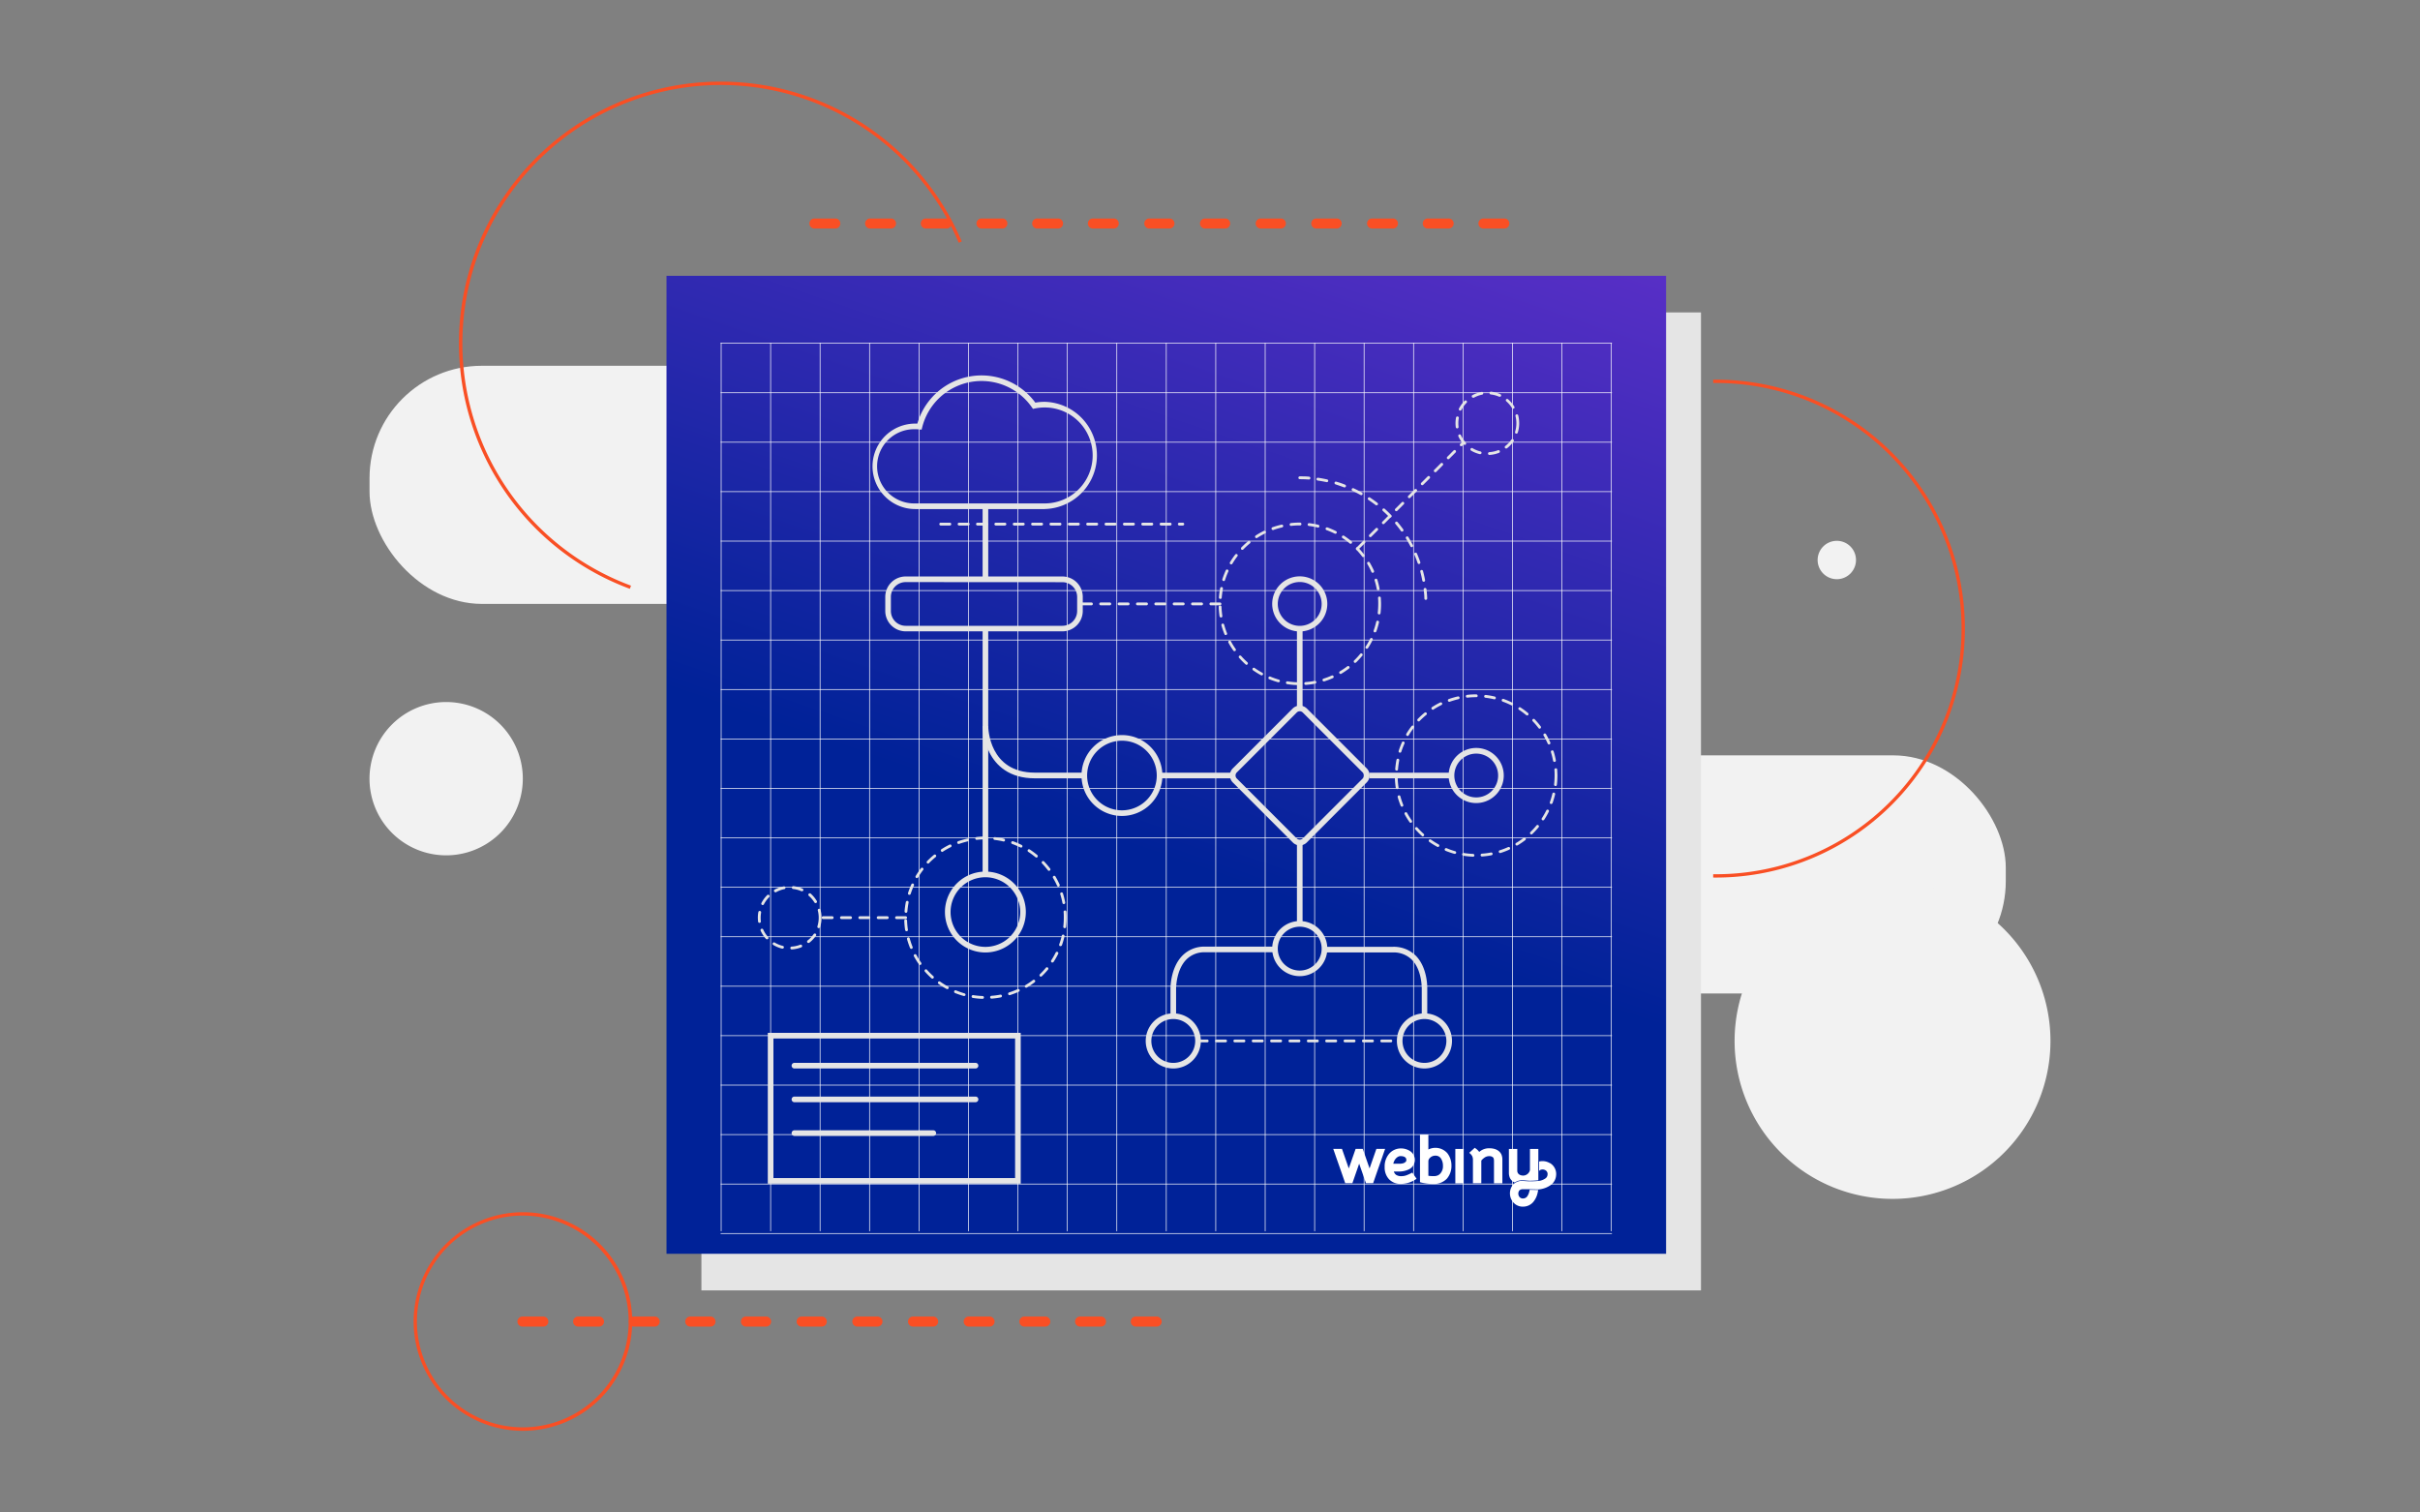 <svg xmlns="http://www.w3.org/2000/svg" xmlns:xlink="http://www.w3.org/1999/xlink" viewBox="0 0 800 500"><rect x="0" y="0" width="800" height="500" fill="#808080" stroke="none"/><defs><linearGradient id="a" x1="376.04" y1="280.67" x2="465.54" y2="18.56" gradientUnits="userSpaceOnUse"><stop offset="0" stop-color="#002298"/><stop offset="1" stop-color="#6731ce"/></linearGradient></defs><title>Artboard 2 copy 11</title><g style="isolation:isolate"><rect x="336.91" y="249.71" width="326.16" height="78.72" rx="37.14" ry="37.14" style="fill:#f2f2f2"/><rect x="122.16" y="120.92" width="326.16" height="78.72" rx="37.14" ry="37.14" style="fill:#f2f2f2"/><rect x="231.87" y="103.28" width="330.44" height="323.3" style="fill:#e5e5e5;mix-blend-mode:multiply"/><rect x="220.33" y="91.18" width="330.44" height="323.3" style="fill:url(#a)"/><rect x="238.29" y="113.3" width="0.22" height="293.72" style="fill:#fff"/><rect x="254.64" y="113.3" width="0.22" height="293.72" style="fill:#fff"/><rect x="270.99" y="113.3" width="0.22" height="293.72" style="fill:#fff"/><rect x="287.34" y="113.3" width="0.22" height="293.72" style="fill:#fff"/><rect x="303.69" y="113.3" width="0.22" height="293.72" style="fill:#fff"/><rect x="320.04" y="113.3" width="0.22" height="293.72" style="fill:#fff"/><rect x="336.39" y="113.3" width="0.22" height="293.72" style="fill:#fff"/><rect x="352.74" y="113.3" width="0.22" height="293.72" style="fill:#fff"/><rect x="369.09" y="113.3" width="0.22" height="293.72" style="fill:#fff"/><rect x="385.44" y="113.3" width="0.22" height="293.72" style="fill:#fff"/><rect x="401.79" y="113.3" width="0.22" height="293.72" style="fill:#fff"/><rect x="418.13" y="113.3" width="0.22" height="293.72" style="fill:#fff"/><rect x="434.48" y="113.3" width="0.22" height="293.72" style="fill:#fff"/><rect x="450.83" y="113.3" width="0.22" height="293.72" style="fill:#fff"/><rect x="467.18" y="113.3" width="0.22" height="293.72" style="fill:#fff"/><rect x="483.53" y="113.3" width="0.22" height="293.72" style="fill:#fff"/><rect x="499.88" y="113.3" width="0.22" height="293.72" style="fill:#fff"/><rect x="516.23" y="113.3" width="0.22" height="293.72" style="fill:#fff"/><rect x="532.58" y="113.3" width="0.22" height="293.72" style="fill:#fff"/><rect x="238.22" y="407.66" width="294.65" height="0.22" style="fill:#fff"/><rect x="238.22" y="391.31" width="294.65" height="0.22" style="fill:#fff"/><rect x="238.22" y="374.96" width="294.65" height="0.22" style="fill:#fff"/><rect x="238.22" y="358.61" width="294.65" height="0.22" style="fill:#fff"/><rect x="238.22" y="342.26" width="294.65" height="0.22" style="fill:#fff"/><rect x="238.22" y="325.92" width="294.65" height="0.22" style="fill:#fff"/><rect x="238.22" y="309.57" width="294.65" height="0.22" style="fill:#fff"/><rect x="238.22" y="293.22" width="294.65" height="0.22" style="fill:#fff"/><rect x="238.22" y="276.87" width="294.65" height="0.22" style="fill:#fff"/><rect x="238.22" y="260.52" width="294.65" height="0.22" style="fill:#fff"/><rect x="238.22" y="244.17" width="294.65" height="0.22" style="fill:#fff"/><rect x="238.22" y="227.82" width="294.65" height="0.22" style="fill:#fff"/><rect x="238.22" y="211.47" width="294.65" height="0.22" style="fill:#fff"/><rect x="238.22" y="195.12" width="294.65" height="0.22" style="fill:#fff"/><rect x="238.22" y="178.77" width="294.65" height="0.22" style="fill:#fff"/><rect x="238.22" y="162.42" width="294.65" height="0.22" style="fill:#fff"/><rect x="238.22" y="146.08" width="294.65" height="0.22" style="fill:#fff"/><rect x="238.22" y="129.73" width="294.65" height="0.22" style="fill:#fff"/><rect x="238.22" y="113.38" width="294.65" height="0.22" style="fill:#fff"/><path d="M457.26,379.8H455l-1.88,5.39-.37,1.07-2.25-6.46h-2.36l-2.26,6.46-.37-1.07-1.88-5.39h-2.89l.21.59.72,2.08,1.76,5,1.27,3.67h2.37l2.24-6.45,2.25,6.45h2.37l1.27-3.67,1.76-5,.72-2.08.21-.59Zm9.61,7.83-.35.19a14.62,14.62,0,0,1-1.59.71,5,5,0,0,1-1.68.29,3,3,0,0,1-1.76-.46,2.17,2.17,0,0,1-.72-1.08h1.49a7.55,7.55,0,0,0,3.53-.73,3.48,3.48,0,0,0,.38-6,5.39,5.39,0,0,0-3-.9,5.1,5.1,0,0,0-4,1.82,6.43,6.43,0,0,0-1.43,4.32,5.67,5.67,0,0,0,1.4,4,5.21,5.21,0,0,0,4,1.59,9,9,0,0,0,4.77-1.45l.38-.25Zm-4.76-5.2a1.79,1.79,0,0,1,.93-.24,3.92,3.92,0,0,1,.76.08,1.84,1.84,0,0,1,.6.24.94.94,0,0,1,.35.35,1,1,0,0,1,.15.57.79.79,0,0,1-.19.62,2.32,2.32,0,0,1-.73.47,4.65,4.65,0,0,1-1.72.18H460.6a3.81,3.81,0,0,1,.72-1.58A3.07,3.07,0,0,1,462.11,382.43Zm16.37-1.18a5.24,5.24,0,0,0-6.29-1.25v-4.93h-2.77V390.8l.32.1a16.2,16.2,0,0,0,3.95.5,5.94,5.94,0,0,0,4.61-1.74,6.45,6.45,0,0,0,1.52-4.31A6.61,6.61,0,0,0,478.48,381.25Zm-3.12,7.29a3.17,3.17,0,0,1-1.44.26c-.45,0-1.08,0-1.73-.11v-4.84a1.48,1.48,0,0,1,.45-1,2.44,2.44,0,0,1,1.87-.81,2.08,2.08,0,0,1,1.88,1,4.33,4.33,0,0,1,.62,2.35,3.54,3.54,0,0,1-.74,2.39A2.48,2.48,0,0,1,475.36,388.54Zm5.74-8.72h2.77V391.2H481.1Zm15.55,11.38v-7.89a4.11,4.11,0,0,0-.34-1.71c-.62-1.26-2-2-3.9-2a4.83,4.83,0,0,0-3.41,1.21,4.71,4.71,0,0,0-1.19-1.16l-.29-.21-1.81,1.65.34.32a2.84,2.84,0,0,1,.68.9,3.06,3.06,0,0,1,.19,1.14v7.71h2.77v-7.5a5,5,0,0,1,1.1-1,2.67,2.67,0,0,1,1.51-.46,1.82,1.82,0,0,1,1.24.39c.17.16.34.43.34,1.24v7.36Zm4.1-.27c1.55-1.13,3.18-.66,4.81-.6h.3a24.44,24.44,0,0,0,2.68-.16V379.82h-2.77v7a2.35,2.35,0,0,1-2.1,1.8s-1.87.14-2.09-1.43v-7.37h-2.77v7.9a4.19,4.19,0,0,0,.34,1.7A3.21,3.21,0,0,0,500.75,390.93Z" style="fill:#fff"/><path d="M512.36,384.52a4.73,4.73,0,0,0-3.56-.54h0v3.14a1,1,0,0,1,.12-.16,1.56,1.56,0,0,1,.2-.16,1.84,1.84,0,0,1,1.8.08,1.41,1.41,0,0,1,.67,1.41,1.65,1.65,0,0,1-.6,1.2,4.83,4.83,0,0,1-2.23.89h-.13a25.58,25.58,0,0,1-2.75.13h-.62l-1.49-.1h-.83l-.33,0h-.11a4.21,4.21,0,0,0-1.57.59l0,0a3.75,3.75,0,0,0-1.14,1.17,4.6,4.6,0,0,0,0,4.66,4.16,4.16,0,0,0,3.91,2.06,4.41,4.41,0,0,0,3.13-1.5,6.92,6.92,0,0,0,1.46-3c.08-.35.16-.71.21-1l-2.81-.07a8.89,8.89,0,0,1-.22.89,4,4,0,0,1-.7,1.41,1.7,1.7,0,0,1-1.21.57,1.44,1.44,0,0,1-1.4-.71,1.82,1.82,0,0,1,0-1.79,1.56,1.56,0,0,1,.16-.2,1.76,1.76,0,0,1,1.31-.35c.53,0,1,0,1.55,0h.59l2.84.07a8.31,8.31,0,0,0,4.25-1.61,4.41,4.41,0,0,0,1.56-3.09,4.19,4.19,0,0,0-2-4" style="fill:#fff"/><path d="M351.2,208.71H299.39a6.75,6.75,0,0,1-6.74-6.74v-4.66a6.75,6.75,0,0,1,6.74-6.74H351.2a6.75,6.75,0,0,1,6.74,6.74V202A6.75,6.75,0,0,1,351.2,208.71Zm-51.81-16.28a4.89,4.89,0,0,0-4.88,4.88V202a4.89,4.89,0,0,0,4.88,4.88H351.2a4.89,4.89,0,0,0,4.88-4.88v-4.66a4.89,4.89,0,0,0-4.88-4.88Z" style="fill:#e5e5e5"/><path d="M358.46,257.3H342.11c-17.09,0-17.28-17.11-17.28-17.28V207.78h1.86V240c0,.63.21,15.42,15.42,15.42h16.35Z" style="fill:#e5e5e5"/><path d="M370.89,269.74a13.37,13.37,0,1,1,13.37-13.37A13.38,13.38,0,0,1,370.89,269.74Zm0-24.88a11.51,11.51,0,1,0,11.51,11.51A11.52,11.52,0,0,0,370.89,244.86Z" style="fill:#e5e5e5"/><path d="M325.76,314.87a13.37,13.37,0,1,1,13.36-13.36A13.38,13.38,0,0,1,325.76,314.87Zm0-24.87a11.51,11.51,0,1,0,11.5,11.51A11.52,11.52,0,0,0,325.76,290Z" style="fill:#e5e5e5"/><rect x="324.83" y="240.02" width="1.86" height="49.05" style="fill:#e5e5e5"/><path d="M429.67,279.47a3.28,3.28,0,0,1-2.33-1l-19.8-19.8a3.29,3.29,0,0,1,0-4.66l19.8-19.8a3.36,3.36,0,0,1,4.66,0L451.8,254a3.29,3.29,0,0,1,0,4.66L432,278.5A3.28,3.28,0,0,1,429.67,279.47Zm0-44.34a1.42,1.42,0,0,0-1,.42l-19.81,19.81a1.42,1.42,0,0,0,0,2l19.81,19.81a1.46,1.46,0,0,0,2,0l19.81-19.81a1.44,1.44,0,0,0,0-2l-19.81-19.81A1.42,1.42,0,0,0,429.67,235.13Z" style="fill:#e5e5e5"/><rect x="383.33" y="255.44" width="24.87" height="1.86" style="fill:#e5e5e5"/><rect x="428.74" y="277.84" width="1.86" height="27.57" style="fill:#e5e5e5"/><rect x="428.74" y="207.32" width="1.86" height="27.57" style="fill:#e5e5e5"/><path d="M429.67,208.75a9.11,9.11,0,1,1,9.11-9.11A9.12,9.12,0,0,1,429.67,208.75Zm0-16.35a7.25,7.25,0,1,0,7.24,7.24A7.25,7.25,0,0,0,429.67,192.4Z" style="fill:#e5e5e5"/><rect x="452.69" y="255.44" width="27.57" height="1.86" style="fill:#e5e5e5"/><path d="M488,265.48a9.11,9.11,0,1,1,9.11-9.11A9.12,9.12,0,0,1,488,265.48Zm0-16.35a7.24,7.24,0,1,0,7.25,7.24A7.25,7.25,0,0,0,488,249.13Z" style="fill:#e5e5e5"/><path d="M387.86,353.22a9.11,9.11,0,1,1,9.11-9.1A9.11,9.11,0,0,1,387.86,353.22Zm0-16.35a7.25,7.25,0,1,0,7.25,7.25A7.25,7.25,0,0,0,387.86,336.87Z" style="fill:#e5e5e5"/><path d="M470.9,353.22a9.11,9.11,0,1,1,9.1-9.1A9.11,9.11,0,0,1,470.9,353.22Zm0-16.35a7.25,7.25,0,1,0,7.24,7.25A7.26,7.26,0,0,0,470.9,336.87Z" style="fill:#e5e5e5"/><path d="M429.67,322.7a9.11,9.11,0,1,1,9.11-9.11A9.12,9.12,0,0,1,429.67,322.7Zm0-16.35a7.25,7.25,0,1,0,7.24,7.24A7.25,7.25,0,0,0,429.67,306.35Z" style="fill:#e5e5e5"/><path d="M388.79,335.94h-1.86v-9c0-.27-.05-6.95,3.92-11a10.15,10.15,0,0,1,7.54-3h22.52v1.86H398.39a8.34,8.34,0,0,0-6.2,2.4c-3.44,3.47-3.4,9.6-3.4,9.66Z" style="fill:#e5e5e5"/><path d="M471.82,335.94H470v-9c0-.09.15-6.14-3.22-9.62a8.52,8.52,0,0,0-6.38-2.46H437.84V313h22.52a10.3,10.3,0,0,1,7.73,3c3.92,4.05,3.74,10.65,3.73,10.93Z" style="fill:#e5e5e5"/><path d="M345.35,168.29H302.57a14.13,14.13,0,0,1,0-28.26h.69a22.09,22.09,0,0,1,39-6.93,17.38,17.38,0,0,1,3.05-.27,17.73,17.73,0,0,1,0,35.45Zm-42.78-26.4a12.27,12.27,0,1,0,0,24.53h42.78a15.86,15.86,0,0,0,0-31.72,16.28,16.28,0,0,0-3.27.34l-.6.13-.36-.51a20.24,20.24,0,0,0-36.26,6.6l-.2.78-.8-.08A10.91,10.91,0,0,0,302.57,141.89Z" style="fill:#e5e5e5"/><path d="M337.43,391.31H253.82V341.44h83.61Zm-81.75-1.86h79.89V343.31H255.68Z" style="fill:#e5e5e5"/><path d="M322.49,353.22H262.62a.93.93,0,1,1,0-1.86h59.87a.93.93,0,1,1,0,1.86Z" style="fill:#e5e5e5"/><path d="M322.49,364.37H262.62a.93.93,0,1,1,0-1.86h59.87a.93.93,0,1,1,0,1.86Z" style="fill:#e5e5e5"/><path d="M308.53,375.52H262.62a.93.93,0,0,1,0-1.86h45.91a.93.93,0,0,1,0,1.86Z" style="fill:#e5e5e5"/><rect x="324.83" y="167.36" width="1.86" height="24.11" style="fill:#e5e5e5"/><path d="M428.64,226.47h0a26.15,26.15,0,0,1-3.07-.3.47.47,0,1,1,.14-.92,26.48,26.48,0,0,0,3,.29.47.47,0,0,1,0,.93Zm3-.06a.47.47,0,0,1-.47-.43.48.48,0,0,1,.43-.5,24.2,24.2,0,0,0,3-.39.46.46,0,1,1,.17.91,25.87,25.87,0,0,1-3.06.41Zm-9-.87h-.12a30.58,30.58,0,0,1-2.93-1,.47.47,0,0,1-.25-.61.46.46,0,0,1,.6-.26,25.46,25.46,0,0,0,2.83,1,.46.46,0,0,1,.32.57A.46.46,0,0,1,422.65,225.54Zm15-.27a.47.47,0,0,1-.14-.91,25.39,25.39,0,0,0,2.79-1.06.47.47,0,0,1,.38.85,27.26,27.26,0,0,1-2.89,1.1Zm-20.57-2a.43.43,0,0,1-.22-.06,25,25,0,0,1-2.62-1.63.48.48,0,0,1-.12-.65.47.47,0,0,1,.65-.11,27.45,27.45,0,0,0,2.53,1.58.46.46,0,0,1,.19.63A.49.49,0,0,1,417,223.27Zm26.1-.47a.46.46,0,0,1-.4-.23.47.47,0,0,1,.16-.64,27.42,27.42,0,0,0,2.47-1.67.47.47,0,0,1,.65.09.45.45,0,0,1-.09.65,27.84,27.84,0,0,1-2.55,1.73A.44.44,0,0,1,443.14,222.8Zm-31.05-3a.47.47,0,0,1-.31-.12,28.15,28.15,0,0,1-2.18-2.19.46.46,0,0,1,0-.65.47.47,0,0,1,.66,0,24.59,24.59,0,0,0,2.1,2.11.47.47,0,0,1,0,.66A.48.48,0,0,1,412.09,219.78Zm35.86-.66a.43.43,0,0,1-.33-.14.47.47,0,0,1,0-.66,24.59,24.59,0,0,0,2-2.18.45.45,0,0,1,.65-.06.46.46,0,0,1,.07.65,30,30,0,0,1-2.1,2.27A.5.5,0,0,1,448,219.12Zm-39.88-3.87a.46.46,0,0,1-.38-.2,26.06,26.06,0,0,1-1.63-2.62.47.47,0,0,1,.19-.63.46.46,0,0,1,.63.19,25.37,25.37,0,0,0,1.57,2.53.47.47,0,0,1-.11.65A.53.53,0,0,1,408.07,215.25Zm43.74-.79a.47.47,0,0,1-.39-.72,25.46,25.46,0,0,0,1.48-2.59.46.46,0,0,1,.62-.21.46.46,0,0,1,.21.62,27.4,27.4,0,0,1-1.53,2.69A.48.48,0,0,1,451.81,214.46Zm-46.63-4.53a.46.46,0,0,1-.43-.29,27.8,27.8,0,0,1-1-2.92.48.48,0,0,1,.32-.58.48.48,0,0,1,.58.33,23.9,23.9,0,0,0,.94,2.82.47.47,0,0,1-.25.61Zm49.32-.9a.4.4,0,0,1-.15,0,.46.46,0,0,1-.28-.59,27.64,27.64,0,0,0,.84-2.86.47.47,0,1,1,.91.21,27.23,27.23,0,0,1-.88,3A.45.45,0,0,1,454.5,209Zm-50.91-4.94a.45.45,0,0,1-.46-.39,28.66,28.66,0,0,1-.29-3.08.47.47,0,0,1,.45-.48.45.45,0,0,1,.48.45,26.88,26.88,0,0,0,.28,3,.47.47,0,0,1-.39.53Zm52.29-1h-.05a.46.46,0,0,1-.41-.51,27.06,27.06,0,0,0,.17-3c0-.63,0-1.27-.07-1.89a.46.46,0,0,1,.43-.5.48.48,0,0,1,.5.43c0,.65.07,1.31.07,2a26.38,26.38,0,0,1-.18,3.08A.46.46,0,0,1,455.88,203.13ZM403.37,198h0a.47.47,0,0,1-.42-.5,25.87,25.87,0,0,1,.41-3.06.47.47,0,0,1,.55-.37.47.47,0,0,1,.36.55,29,29,0,0,0-.4,3A.46.46,0,0,1,403.37,198Zm52.22-2.87a.48.48,0,0,1-.46-.38,24.4,24.4,0,0,0-.72-2.89.47.47,0,0,1,.89-.28,25.79,25.79,0,0,1,.75,3,.46.46,0,0,1-.37.54Zm-51.06-3.07a.32.32,0,0,1-.14,0,.47.47,0,0,1-.31-.58,28.55,28.55,0,0,1,1.11-2.88.47.47,0,1,1,.85.38,25.3,25.3,0,0,0-1.07,2.78A.46.46,0,0,1,404.53,192.1Zm49.26-2.71a.47.47,0,0,1-.43-.27,25.44,25.44,0,0,0-1.36-2.65.46.46,0,0,1,.16-.64.47.47,0,0,1,.64.17,27.22,27.22,0,0,1,1.41,2.74.46.46,0,0,1-.24.61A.39.39,0,0,1,453.79,189.39ZM407,186.58a.55.55,0,0,1-.24-.07.47.47,0,0,1-.16-.64,26,26,0,0,1,1.74-2.55.46.46,0,1,1,.73.56,27.42,27.42,0,0,0-1.67,2.47A.48.48,0,0,1,407,186.58Zm43.68-2.4a.46.46,0,0,1-.37-.18,24.37,24.37,0,0,0-1.93-2.27.46.46,0,0,1,0-.66.45.45,0,0,1,.65,0,27.87,27.87,0,0,1,2,2.34.48.48,0,0,1-.09.66A.52.52,0,0,1,450.7,184.18Zm-40-2.41a.45.45,0,0,1-.32-.13.47.47,0,0,1,0-.66,26.38,26.38,0,0,1,2.27-2.09.46.46,0,0,1,.65.06.47.47,0,0,1-.06.66,26.2,26.2,0,0,0-2.19,2A.48.48,0,0,1,410.7,181.77Zm35.82-2a.48.48,0,0,1-.3-.11,27.31,27.31,0,0,0-2.39-1.77.46.46,0,1,1,.5-.78,28,28,0,0,1,2.49,1.83.47.47,0,0,1-.3.83Zm-31.14-1.88a.47.47,0,0,1-.39-.22.46.46,0,0,1,.14-.64,25.28,25.28,0,0,1,2.68-1.52.48.48,0,0,1,.63.21.46.46,0,0,1-.21.62,27.42,27.42,0,0,0-2.59,1.47A.5.5,0,0,1,415.38,177.93Zm26.07-1.44a.41.41,0,0,1-.21-.05,26.53,26.53,0,0,0-2.74-1.17.47.47,0,0,1,.32-.88,26.38,26.38,0,0,1,2.84,1.22.46.46,0,0,1-.21.88Zm-20.64-1.24a.47.47,0,0,1-.15-.91,27.8,27.8,0,0,1,3-.86.47.47,0,0,1,.56.35.48.48,0,0,1-.35.56,26,26,0,0,0-2.86.83A.45.45,0,0,1,420.81,175.25Zm14.94-.82h-.1a26.19,26.19,0,0,0-2.94-.52.46.46,0,0,1-.4-.51.45.45,0,0,1,.51-.41,27.57,27.57,0,0,1,3,.53.47.47,0,0,1,.35.56A.46.46,0,0,1,435.75,174.43Zm-9-.54a.47.47,0,0,1,0-.93,27.33,27.33,0,0,1,3-.17.5.5,0,0,1,.5.47.44.44,0,0,1-.43.47,26,26,0,0,0-3,.16Z" style="fill:#e5e5e5"/><path d="M486.92,283.2h0a26.11,26.11,0,0,1-3.08-.3A.47.47,0,1,1,484,282a26.66,26.66,0,0,0,3,.29.47.47,0,0,1,0,.93Zm3-.06a.45.45,0,0,1-.46-.43.46.46,0,0,1,.42-.5,24.2,24.2,0,0,0,3-.39.46.46,0,1,1,.17.91,26,26,0,0,1-3.05.41Zm-9-.87h-.12a29.48,29.48,0,0,1-2.92-1,.47.47,0,0,1-.26-.61.48.48,0,0,1,.61-.26,22.83,22.83,0,0,0,2.82,1,.46.46,0,0,1,.32.57A.45.45,0,0,1,480.93,282.27Zm15-.27a.48.48,0,0,1-.45-.33.47.47,0,0,1,.31-.58,25.23,25.23,0,0,0,2.78-1.06.48.48,0,0,1,.62.24.46.46,0,0,1-.24.61A26.29,26.29,0,0,1,496,282Zm-20.58-2a.43.43,0,0,1-.22-.06,25,25,0,0,1-2.62-1.63.47.47,0,0,1-.11-.65.46.46,0,0,1,.64-.11,27.45,27.45,0,0,0,2.53,1.58.46.46,0,0,1,.19.63A.49.49,0,0,1,475.32,280Zm26.1-.48a.46.46,0,0,1-.24-.86,27.42,27.42,0,0,0,2.47-1.67.46.46,0,0,1,.65.09.45.45,0,0,1-.09.65,26,26,0,0,1-2.55,1.73A.53.53,0,0,1,501.42,279.52Zm-31.05-3a.47.47,0,0,1-.31-.12,28.15,28.15,0,0,1-2.18-2.19.46.46,0,0,1,0-.65.47.47,0,0,1,.66,0,28,28,0,0,0,2.1,2.12.45.45,0,0,1,0,.65A.48.48,0,0,1,470.37,276.51Zm35.87-.66a.44.44,0,0,1-.34-.14.47.47,0,0,1,0-.66,26.06,26.06,0,0,0,2-2.18.45.45,0,0,1,.65-.06.46.46,0,0,1,.07.65,28.08,28.08,0,0,1-2.1,2.26A.45.45,0,0,1,506.24,275.85ZM466.35,272a.46.46,0,0,1-.38-.2,25.3,25.3,0,0,1-1.62-2.62.46.46,0,1,1,.81-.44,27.88,27.88,0,0,0,1.57,2.53.47.47,0,0,1-.11.65A.53.53,0,0,1,466.35,272Zm43.74-.79a.49.49,0,0,1-.25-.08.46.46,0,0,1-.14-.64,25.46,25.46,0,0,0,1.48-2.59.46.46,0,1,1,.83.41,24.4,24.4,0,0,1-1.53,2.68A.47.47,0,0,1,510.09,271.19Zm-46.63-4.53a.46.46,0,0,1-.43-.29,27.8,27.8,0,0,1-1-2.92.47.47,0,0,1,.9-.25,23.9,23.9,0,0,0,.94,2.82.47.47,0,0,1-.25.61Zm49.33-.9a.41.41,0,0,1-.16,0,.46.46,0,0,1-.28-.59,26.66,26.66,0,0,0,.84-2.86.47.47,0,0,1,.91.21,27.23,27.23,0,0,1-.88,3A.45.45,0,0,1,512.79,265.76Zm-50.92-4.94a.46.46,0,0,1-.46-.39,28.42,28.42,0,0,1-.29-3.08.47.47,0,0,1,.45-.48.46.46,0,0,1,.48.45,26.65,26.65,0,0,0,.28,3,.47.47,0,0,1-.39.53Zm52.29-1h0a.46.46,0,0,1-.41-.52,26.74,26.74,0,0,0,.17-3c0-.63,0-1.27-.07-1.9a.47.47,0,0,1,.93-.06c0,.65.07,1.31.07,2a26.51,26.51,0,0,1-.18,3.08A.45.45,0,0,1,514.16,259.86Zm-52.51-5.09h0a.46.46,0,0,1-.42-.5,28.47,28.47,0,0,1,.41-3.06.47.47,0,0,1,.55-.37.47.47,0,0,1,.36.55,29,29,0,0,0-.4,3A.45.45,0,0,1,461.65,254.77Zm52.22-2.87a.48.48,0,0,1-.46-.38,23.47,23.47,0,0,0-.72-2.89.47.47,0,0,1,.89-.28,25.79,25.79,0,0,1,.75,3,.46.46,0,0,1-.37.54Zm-51.06-3.07a.35.35,0,0,1-.14,0,.45.45,0,0,1-.3-.58,26.29,26.29,0,0,1,1.1-2.88.47.47,0,0,1,.85.38,25.3,25.3,0,0,0-1.07,2.78A.46.46,0,0,1,462.81,248.83Zm49.26-2.71a.47.47,0,0,1-.43-.28,26.32,26.32,0,0,0-1.36-2.64.46.46,0,0,1,.16-.64.47.47,0,0,1,.64.16,27.28,27.28,0,0,1,1.41,2.74.47.47,0,0,1-.24.62A.39.39,0,0,1,512.07,246.12Zm-46.77-2.81a.44.44,0,0,1-.24-.07.47.47,0,0,1-.16-.64,26,26,0,0,1,1.74-2.55.46.46,0,0,1,.65-.09.48.48,0,0,1,.09.66,24.26,24.26,0,0,0-1.68,2.46A.46.46,0,0,1,465.3,243.31Zm43.69-2.4a.48.48,0,0,1-.38-.18,24.37,24.37,0,0,0-1.93-2.27.46.46,0,0,1,0-.66.45.45,0,0,1,.65,0,26.14,26.14,0,0,1,2,2.34.48.48,0,0,1-.09.66A.51.51,0,0,1,509,240.91Zm-40-2.41a.51.51,0,0,1-.33-.13.47.47,0,0,1,0-.66,26.38,26.38,0,0,1,2.27-2.09.45.45,0,0,1,.65.06.46.46,0,0,1-.06.66,27.86,27.86,0,0,0-2.19,2A.47.47,0,0,1,469,238.5Zm35.81-2a.47.47,0,0,1-.3-.1,24.31,24.31,0,0,0-2.4-1.77A.48.48,0,0,1,502,234a.46.46,0,0,1,.64-.13,26.11,26.11,0,0,1,2.49,1.83.48.48,0,0,1,.06.66A.46.46,0,0,1,504.8,236.53Zm-31.14-1.87a.47.47,0,0,1-.39-.22.46.46,0,0,1,.14-.64,27.44,27.44,0,0,1,2.68-1.52.48.48,0,0,1,.63.21.46.46,0,0,1-.21.62,25.38,25.38,0,0,0-2.59,1.47A.5.5,0,0,1,473.66,234.66Zm26.07-1.44a.41.41,0,0,1-.21-.05,25.34,25.34,0,0,0-2.74-1.17.47.47,0,1,1,.32-.88,27.27,27.27,0,0,1,2.84,1.22.45.45,0,0,1,.2.62A.45.45,0,0,1,499.73,233.22ZM479.09,232a.47.47,0,0,1-.15-.91,27.14,27.14,0,0,1,3-.86.47.47,0,0,1,.56.35.46.46,0,0,1-.35.55,27.64,27.64,0,0,0-2.86.84A.45.45,0,0,1,479.09,232Zm15-.82h-.11a26.19,26.19,0,0,0-2.94-.52.46.46,0,0,1-.4-.52.45.45,0,0,1,.51-.4,25.4,25.4,0,0,1,3,.53.47.47,0,0,1-.1.92Zm-9.05-.54a.47.47,0,0,1-.46-.42.47.47,0,0,1,.41-.51,27.47,27.47,0,0,1,3-.17.5.5,0,0,1,.5.47.43.43,0,0,1-.43.46,26,26,0,0,0-3,.17Z" style="fill:#e5e5e5"/><path d="M324.72,330.19h0a24.34,24.34,0,0,1-3.07-.29.47.47,0,1,1,.15-.92,24.3,24.3,0,0,0,3,.28.47.47,0,0,1,0,.94Zm3-.06a.47.47,0,0,1,0-.93,24,24,0,0,0,2.95-.39.47.47,0,0,1,.55.37.46.46,0,0,1-.37.54,25.87,25.87,0,0,1-3.06.41Zm-9-.87h-.12a28.81,28.81,0,0,1-2.93-1,.47.47,0,0,1,.35-.87,28.37,28.37,0,0,0,2.82,1,.46.46,0,0,1,.33.57A.47.47,0,0,1,318.74,329.26Zm15-.27a.46.46,0,0,1-.44-.33.46.46,0,0,1,.3-.58,27.42,27.42,0,0,0,2.78-1.06.47.47,0,1,1,.38.85,26.29,26.29,0,0,1-2.88,1.1Zm-20.58-2a.46.46,0,0,1-.22-.06,27.24,27.24,0,0,1-2.62-1.63.47.47,0,1,1,.54-.76,26.17,26.17,0,0,0,2.53,1.58.46.46,0,0,1-.23.87Zm26.1-.47a.47.47,0,0,1-.39-.23.46.46,0,0,1,.16-.64,25.92,25.92,0,0,0,2.46-1.67.48.48,0,0,1,.66.09.47.47,0,0,1-.09.65,26.68,26.68,0,0,1-2.56,1.73A.48.48,0,0,1,339.22,326.52Zm-31-3a.47.47,0,0,1-.31-.12,26.5,26.5,0,0,1-2.18-2.19.46.46,0,0,1,.69-.62,26.26,26.26,0,0,0,2.11,2.11.47.47,0,0,1-.31.82Zm35.86-.66a.46.46,0,0,1-.32-.8,26.06,26.06,0,0,0,2-2.18.47.47,0,0,1,.72.59,26.38,26.38,0,0,1-2.1,2.26A.44.44,0,0,1,344,322.84ZM304.16,319a.49.49,0,0,1-.39-.2,27.92,27.92,0,0,1-1.62-2.62.47.47,0,1,1,.82-.44,25.37,25.37,0,0,0,1.57,2.53.48.48,0,0,1-.12.65A.5.5,0,0,1,304.16,319Zm43.74-.79a.5.5,0,0,1-.26-.08.47.47,0,0,1-.13-.64,25.38,25.38,0,0,0,1.47-2.59.47.47,0,0,1,.63-.21.46.46,0,0,1,.21.62,26.14,26.14,0,0,1-1.53,2.68A.47.47,0,0,1,347.9,318.18Zm-46.63-4.53a.46.46,0,0,1-.43-.29,25.88,25.88,0,0,1-1-2.93.48.48,0,0,1,.33-.57.46.46,0,0,1,.57.33,26,26,0,0,0,.95,2.82.48.48,0,0,1-.26.61A.51.51,0,0,1,301.27,313.65Zm49.32-.9-.16,0a.47.47,0,0,1-.28-.59,26.05,26.05,0,0,0,.85-2.86.45.45,0,0,1,.55-.35.47.47,0,0,1,.35.56,25.12,25.12,0,0,1-.87,3A.47.47,0,0,1,350.59,312.75Zm-50.92-4.94a.48.48,0,0,1-.46-.4,28.47,28.47,0,0,1-.28-3.07.47.47,0,0,1,.45-.48.46.46,0,0,1,.48.45,26.86,26.86,0,0,0,.27,3,.45.45,0,0,1-.39.52Zm52.3-1h-.06a.47.47,0,0,1-.41-.52,24.53,24.53,0,0,0,.17-3c0-.63,0-1.27-.07-1.9a.47.47,0,0,1,.93-.06c.05.65.07,1.31.07,2a28.9,28.9,0,0,1-.17,3.08A.46.46,0,0,1,352,306.85Zm-52.51-5.09h0a.47.47,0,0,1-.43-.5,25.88,25.88,0,0,1,.42-3.06.48.48,0,0,1,.54-.37.47.47,0,0,1,.37.55,26.47,26.47,0,0,0-.4,2.95A.47.47,0,0,1,299.46,301.76Zm52.22-2.87a.47.47,0,0,1-.46-.38,26,26,0,0,0-.72-2.89.46.46,0,0,1,.3-.58.47.47,0,0,1,.59.3,27.94,27.94,0,0,1,.74,3,.46.46,0,0,1-.37.54Zm-51.07-3.08a.36.36,0,0,1-.14,0,.46.46,0,0,1-.3-.58,24.46,24.46,0,0,1,1.11-2.88.46.46,0,1,1,.84.38,27.42,27.42,0,0,0-1.06,2.78A.46.46,0,0,1,300.61,295.81Zm49.26-2.7a.44.44,0,0,1-.42-.28,26.4,26.4,0,0,0-1.37-2.64.47.47,0,0,1,.8-.48,27.37,27.37,0,0,1,1.42,2.74.48.48,0,0,1-.24.62A.43.43,0,0,1,349.87,293.11Zm-46.76-2.82a.48.48,0,0,1-.24-.06.46.46,0,0,1-.16-.64,26,26,0,0,1,1.73-2.55.46.46,0,0,1,.65-.09.46.46,0,0,1,.09.65,26.16,26.16,0,0,0-1.68,2.47A.46.46,0,0,1,303.11,290.29Zm43.68-2.39a.46.46,0,0,1-.37-.18,27.86,27.86,0,0,0-1.93-2.27.47.47,0,0,1,0-.66.46.46,0,0,1,.66,0,27.75,27.75,0,0,1,2,2.34.46.46,0,0,1-.37.75Zm-40-2.41a.48.48,0,0,1-.32-.13.46.46,0,0,1,0-.66,26.26,26.26,0,0,1,2.26-2.09.46.46,0,0,1,.66.06.47.47,0,0,1-.07.66,24.48,24.48,0,0,0-2.19,2A.47.47,0,0,1,306.79,285.49Zm35.82-2a.48.48,0,0,1-.3-.11,26,26,0,0,0-2.4-1.77.48.48,0,0,1-.13-.65.46.46,0,0,1,.64-.13,27.8,27.8,0,0,1,2.48,1.83.46.46,0,0,1,.06.66A.46.46,0,0,1,342.61,283.53Zm-31.14-1.88a.47.47,0,0,1-.39-.22.46.46,0,0,1,.14-.64,25.28,25.28,0,0,1,2.68-1.52.46.46,0,0,1,.62.21.46.46,0,0,1-.21.62,25.38,25.38,0,0,0-2.59,1.47A.46.46,0,0,1,311.47,281.65Zm26.07-1.44a.36.36,0,0,1-.21,0,27.5,27.5,0,0,0-2.74-1.17.47.47,0,0,1-.28-.6.48.48,0,0,1,.6-.28,26.23,26.23,0,0,1,2.83,1.22.46.46,0,0,1,.21.62A.46.46,0,0,1,337.54,280.21ZM316.9,279a.47.47,0,0,1-.16-.91,28.5,28.5,0,0,1,3-.86.46.46,0,0,1,.56.35.45.45,0,0,1-.35.55,29.17,29.17,0,0,0-2.86.84Zm14.94-.82h-.11a25.62,25.62,0,0,0-2.93-.52.46.46,0,1,1,.11-.92,28.41,28.41,0,0,1,3,.53.47.47,0,0,1-.11.92Zm-9-.54a.47.47,0,0,1-.05-.93,27.33,27.33,0,0,1,3-.17.5.5,0,0,1,.5.47.43.43,0,0,1-.43.46,26,26,0,0,0-3,.17Z" style="fill:#e5e5e5"/><path d="M403.29,200.11h-3a.47.47,0,0,1,0-.94h3a.47.47,0,1,1,0,.94Zm-6.07,0h-3a.47.47,0,1,1,0-.94h3a.47.47,0,1,1,0,.94Zm-6.07,0h-3a.47.47,0,0,1,0-.94h3a.47.47,0,0,1,0,.94Zm-6.07,0h-3a.47.47,0,0,1,0-.94h3a.47.47,0,0,1,0,.94Zm-6.07,0h-3a.47.47,0,0,1,0-.94h3a.47.47,0,0,1,0,.94Zm-6.07,0h-3a.47.47,0,0,1,0-.94h3a.47.47,0,0,1,0,.94Zm-6.07,0h-3a.47.47,0,0,1,0-.94h3a.47.47,0,1,1,0,.94Zm-6.07,0h-3a.47.47,0,1,1,0-.94h3a.47.47,0,1,1,0,.94Z" style="fill:#e5e5e5"/><path d="M459.77,344.58h-3a.46.46,0,0,1-.47-.46.47.47,0,0,1,.47-.47h3a.47.47,0,0,1,.47.47A.46.46,0,0,1,459.77,344.58Zm-6.07,0h-3a.46.46,0,0,1-.47-.46.47.47,0,0,1,.47-.47h3a.47.47,0,0,1,.47.47A.46.46,0,0,1,453.7,344.58Zm-6.07,0h-3a.46.46,0,0,1-.47-.46.47.47,0,0,1,.47-.47h3a.47.47,0,0,1,.47.47A.46.46,0,0,1,447.63,344.58Zm-6.07,0h-3a.46.46,0,0,1-.47-.46.47.47,0,0,1,.47-.47h3a.47.47,0,0,1,.47.47A.46.46,0,0,1,441.56,344.58Zm-6.07,0h-3a.46.46,0,0,1-.47-.46.47.47,0,0,1,.47-.47h3a.47.47,0,0,1,.47.47A.46.46,0,0,1,435.49,344.58Zm-6.07,0h-3a.46.46,0,0,1-.47-.46.47.47,0,0,1,.47-.47h3a.47.47,0,0,1,.47.47A.46.46,0,0,1,429.42,344.58Zm-6.07,0h-3a.46.46,0,0,1-.47-.46.47.47,0,0,1,.47-.47h3a.47.47,0,0,1,.47.47A.46.46,0,0,1,423.35,344.58Zm-6.07,0h-3a.46.46,0,0,1-.47-.46.47.47,0,0,1,.47-.47h3a.47.47,0,0,1,.47.47A.46.46,0,0,1,417.28,344.58Zm-6.07,0h-3a.46.46,0,0,1-.47-.46.47.47,0,0,1,.47-.47h3a.47.47,0,0,1,.47.47A.46.46,0,0,1,411.21,344.58Zm-6.07,0h-3a.46.46,0,0,1-.47-.46.47.47,0,0,1,.47-.47h3a.47.47,0,0,1,.47.47A.46.46,0,0,1,405.14,344.58Zm-6.07,0h-3a.46.46,0,0,1-.47-.46.47.47,0,0,1,.47-.47h3a.47.47,0,0,1,.47.47A.46.46,0,0,1,399.07,344.58Z" style="fill:#e5e5e5"/><path d="M391,173.73h-1.14a.47.47,0,0,1,0-.94H391a.47.47,0,0,1,0,.94Zm-4.17,0h-3a.47.47,0,1,1,0-.94h3a.47.47,0,0,1,0,.94Zm-6.07,0h-3a.47.47,0,0,1,0-.94h3a.47.47,0,0,1,0,.94Zm-6.07,0h-3a.47.47,0,1,1,0-.94h3a.47.47,0,0,1,0,.94Zm-6.07,0h-3a.47.47,0,0,1,0-.94h3a.47.47,0,0,1,0,.94Zm-6.07,0h-3a.47.47,0,0,1,0-.94h3a.47.47,0,0,1,0,.94Zm-6.07,0h-3a.47.47,0,0,1,0-.94h3a.47.47,0,0,1,0,.94Zm-6.07,0h-3a.47.47,0,0,1,0-.94h3a.47.47,0,0,1,0,.94Zm-6.07,0h-3a.47.47,0,0,1,0-.94h3a.47.47,0,0,1,0,.94Zm-6.07,0h-3a.47.47,0,0,1,0-.94h3a.47.47,0,0,1,0,.94Zm-6.07,0h-3a.47.47,0,0,1,0-.94h3a.47.47,0,0,1,0,.94Zm-6.07,0h-3a.47.47,0,0,1,0-.94h3a.47.47,0,0,1,0,.94Zm-6.07,0h-3a.47.47,0,0,1,0-.94h3a.47.47,0,0,1,0,.94Zm-6.07,0h-3a.47.47,0,0,1,0-.94h3a.47.47,0,0,1,0,.94Z" style="fill:#e5e5e5"/><path d="M299.38,303.83h-3a.47.47,0,0,1,0-.94h3a.47.47,0,0,1,0,.94Zm-6.07,0h-3a.47.47,0,0,1,0-.94h3a.47.47,0,0,1,0,.94Zm-6.07,0h-3a.47.47,0,0,1,0-.94h3a.47.47,0,0,1,0,.94Zm-6.07,0h-3a.47.47,0,0,1,0-.94h3a.47.47,0,0,1,0,.94Zm-6.07,0h-3a.47.47,0,0,1,0-.94h3a.47.47,0,0,1,0,.94Z" style="fill:#e5e5e5"/><path d="M261.67,313.86a.47.47,0,0,1,0-.93,9.35,9.35,0,0,0,2.81-.6.47.47,0,1,1,.33.87,10.53,10.53,0,0,1-3.09.66Zm-3-.26h-.11a10.37,10.37,0,0,1-2.92-1.21.46.46,0,0,1-.16-.63.45.45,0,0,1,.64-.16,9.5,9.5,0,0,0,2.66,1.09.47.47,0,0,1,.35.56A.48.48,0,0,1,258.66,313.6Zm8.6-1.87a.48.48,0,0,1-.37-.17.47.47,0,0,1,.08-.66,9.64,9.64,0,0,0,2-2.1.46.46,0,1,1,.76.53,10.49,10.49,0,0,1-2.16,2.3A.46.46,0,0,1,267.26,311.73Zm-13.72-1.21a.49.49,0,0,1-.35-.15,10.81,10.81,0,0,1-1.73-2.65.47.47,0,1,1,.85-.39,9.44,9.44,0,0,0,1.58,2.42.46.46,0,0,1,0,.65A.47.47,0,0,1,253.54,310.52Zm17.11-3.71a.36.36,0,0,1-.14,0,.46.46,0,0,1-.3-.58,9.79,9.79,0,0,0,.43-2.85,9.47,9.47,0,0,0-.3-2.38.47.47,0,0,1,.33-.57.47.47,0,0,1,.57.34,10.32,10.32,0,0,1,.33,2.61,10.69,10.69,0,0,1-.47,3.13A.47.47,0,0,1,270.65,306.81Zm-19.59-1.73a.46.46,0,0,1-.46-.4,11.69,11.69,0,0,1-.08-1.32,10.24,10.24,0,0,1,.16-1.84.46.46,0,0,1,.54-.38.47.47,0,0,1,.38.54,9.37,9.37,0,0,0-.15,1.68,9.66,9.66,0,0,0,.07,1.2.45.45,0,0,1-.4.52Zm1.05-5.88a.5.5,0,0,1-.21-.05.47.47,0,0,1-.2-.63,10.35,10.35,0,0,1,1.86-2.56.47.47,0,1,1,.66.66,9.75,9.75,0,0,0-1.7,2.33A.45.45,0,0,1,252.11,299.2Zm17.5-.65a.46.46,0,0,1-.4-.23,9.32,9.32,0,0,0-1.87-2.19.47.47,0,0,1,0-.66.48.48,0,0,1,.66-.05,10.49,10.49,0,0,1,2,2.42.46.46,0,0,1-.15.64A.55.55,0,0,1,269.61,298.55Zm-13.3-3.6a.45.45,0,0,1-.41-.25.46.46,0,0,1,.19-.63,10.28,10.28,0,0,1,3-1.05.47.47,0,0,1,.55.37.46.46,0,0,1-.37.54,9.38,9.38,0,0,0-2.72,1A.46.46,0,0,1,256.31,295Zm8.79-.33a.43.43,0,0,1-.19,0,9.24,9.24,0,0,0-2.78-.75.47.47,0,0,1,.1-.93,10.44,10.44,0,0,1,3.06.83.47.47,0,0,1,.24.61A.48.48,0,0,1,265.1,294.62Z" style="fill:#e5e5e5"/><path d="M492.31,150.4a.47.47,0,0,1,0-.93,9.36,9.36,0,0,0,2.82-.61.47.47,0,1,1,.33.87,10.55,10.55,0,0,1-3.09.67Zm-3-.26-.11,0a10.4,10.4,0,0,1-2.93-1.2.47.47,0,0,1,.48-.8,9.59,9.59,0,0,0,2.67,1.1.46.46,0,0,1,.34.56A.47.47,0,0,1,489.3,150.14Zm8.59-1.87a.46.46,0,0,1-.28-.83,9.58,9.58,0,0,0,2-2.1.47.47,0,0,1,.77.53,10.78,10.78,0,0,1-2.17,2.3A.45.45,0,0,1,497.89,148.27Zm-13.72-1.21a.44.44,0,0,1-.34-.16,10.47,10.47,0,0,1-1.73-2.64.46.46,0,0,1,.23-.62.48.48,0,0,1,.62.23,9.86,9.86,0,0,0,1.57,2.42.45.45,0,0,1,0,.65A.43.43,0,0,1,484.17,147.06Zm17.12-3.71-.14,0a.47.47,0,0,1-.31-.58,9.47,9.47,0,0,0,.43-2.85,9.6,9.6,0,0,0-.3-2.39.47.47,0,0,1,.91-.23,10.93,10.93,0,0,1,.32,2.62,10.63,10.63,0,0,1-.47,3.12A.47.47,0,0,1,501.29,143.35Zm-19.59-1.73a.46.46,0,0,1-.46-.41,9.61,9.61,0,0,1-.09-1.31,10.44,10.44,0,0,1,.17-1.85.46.46,0,0,1,.54-.37.45.45,0,0,1,.37.54,9.37,9.37,0,0,0-.14,1.68,8.05,8.05,0,0,0,.07,1.2.47.47,0,0,1-.41.52Zm1-5.88a.54.54,0,0,1-.21-.05.47.47,0,0,1-.2-.63,10.89,10.89,0,0,1,1.86-2.56.47.47,0,0,1,.66,0,.46.46,0,0,1,0,.66,9.26,9.26,0,0,0-1.69,2.33A.48.48,0,0,1,482.74,135.74Zm17.5-.66a.49.49,0,0,1-.4-.22,9.53,9.53,0,0,0-1.86-2.2.47.47,0,0,1-.05-.65.46.46,0,0,1,.66,0,10.74,10.74,0,0,1,2.05,2.41.48.48,0,0,1-.15.64A.45.45,0,0,1,500.24,135.08ZM487,131.48a.46.46,0,0,1-.41-.24.45.45,0,0,1,.19-.63,10.18,10.18,0,0,1,3-1.05.46.46,0,1,1,.17.91,9.49,9.49,0,0,0-2.72,1A.41.41,0,0,1,487,131.48Zm8.78-.32a.58.58,0,0,1-.18,0,9.32,9.32,0,0,0-2.79-.76.48.48,0,0,1-.41-.51.47.47,0,0,1,.52-.41,10.45,10.45,0,0,1,3.05.82.47.47,0,0,1,.24.62A.48.48,0,0,1,495.73,131.16Z" style="fill:#e5e5e5"/><path d="M471.33,198.31a.47.47,0,0,1-.46-.45c0-1-.12-2-.24-3a.47.47,0,0,1,.93-.11c.12,1,.2,2.05.24,3.06a.47.47,0,0,1-.45.49Zm-.69-6a.48.48,0,0,1-.46-.38c-.18-1-.41-2-.66-2.93a.46.46,0,1,1,.89-.24c.27,1,.5,2,.69,3a.47.47,0,0,1-.37.55Zm-1.56-5.86a.45.45,0,0,1-.44-.32c-.33-.93-.69-1.87-1.09-2.79a.47.47,0,0,1,.24-.61.48.48,0,0,1,.62.24c.4.94.77,1.9,1.11,2.86a.47.47,0,0,1-.29.59Zm-2.4-5.56a.49.49,0,0,1-.42-.26c-.45-.87-.95-1.75-1.48-2.6a.47.47,0,0,1,.16-.64.46.46,0,0,1,.64.15c.53.87,1,1.77,1.51,2.66a.47.47,0,0,1-.2.63A.42.42,0,0,1,466.68,180.87Zm-3.19-5.16a.47.47,0,0,1-.37-.19c-.58-.81-1.2-1.6-1.85-2.37a.47.47,0,0,1,.72-.6c.66.79,1.29,1.6,1.88,2.42a.47.47,0,0,1-.1.65A.49.49,0,0,1,463.49,175.71Zm-3.89-4.65a.45.45,0,0,1-.34-.14c-.69-.71-1.42-1.41-2.16-2.07a.47.47,0,0,1,.62-.7c.76.68,1.5,1.39,2.21,2.12a.46.46,0,0,1,0,.66A.45.45,0,0,1,459.6,171.06Zm-4.53-4a.42.42,0,0,1-.28-.1c-.8-.61-1.62-1.19-2.45-1.74a.47.47,0,0,1,.52-.78c.84.56,1.68,1.16,2.49,1.78a.47.47,0,0,1,.09.66A.46.46,0,0,1,455.07,167ZM450,163.69a.46.46,0,0,1-.23-.06c-.87-.48-1.76-.94-2.67-1.37a.48.48,0,0,1-.23-.62.47.47,0,0,1,.62-.22c.93.43,1.85.9,2.73,1.4a.46.46,0,0,1,.18.63A.44.44,0,0,1,450,163.69Zm-5.5-2.57a.51.51,0,0,1-.17,0c-.92-.35-1.88-.68-2.84-1a.48.48,0,0,1-.31-.58.45.45,0,0,1,.58-.31c1,.29,2,.62,2.91,1a.47.47,0,0,1-.17.9Zm-5.81-1.73-.1,0c-1-.21-2-.39-3-.53a.47.47,0,0,1-.39-.53.46.46,0,0,1,.52-.4c1,.15,2,.34,3,.56a.47.47,0,0,1,.36.55A.48.48,0,0,1,438.7,159.39Zm-6-.88h0c-1-.07-2-.1-3-.1a.47.47,0,1,1,0-.94c1,0,2.06,0,3.07.11a.48.48,0,0,1,.43.5A.47.47,0,0,1,432.7,158.51Z" style="fill:#e5e5e5"/><path d="M448.71,181.86a.47.47,0,0,1-.33-.8l2.15-2.14a.47.47,0,1,1,.66.66L449,181.72A.47.47,0,0,1,448.71,181.86Zm4.29-4.29a.49.49,0,0,1-.33-.14.47.47,0,0,1,0-.66l2.15-2.15a.47.47,0,0,1,.66.66l-2.15,2.15A.47.47,0,0,1,453,177.57Zm4.3-4.3a.46.46,0,0,1-.33-.13.47.47,0,0,1,0-.66l2.14-2.15a.47.47,0,0,1,.66.66l-2.15,2.15A.45.45,0,0,1,457.3,173.27Zm4.29-4.29a.46.46,0,0,1-.33-.13.47.47,0,0,1,0-.66l2.15-2.15a.46.46,0,0,1,.65,0,.45.45,0,0,1,0,.66l-2.14,2.15A.46.46,0,0,1,461.59,169Zm4.29-4.29a.47.47,0,0,1-.33-.14.46.46,0,0,1,0-.65l2.15-2.15a.47.47,0,0,1,.66.66l-2.15,2.14A.47.47,0,0,1,465.88,164.69Zm4.29-4.29a.47.47,0,0,1-.33-.8l2.15-2.14a.47.47,0,0,1,.66.66l-2.15,2.14A.47.47,0,0,1,470.17,160.4Zm4.29-4.29a.47.47,0,0,1-.32-.14.45.45,0,0,1,0-.66l2.14-2.14a.45.45,0,0,1,.66,0,.46.46,0,0,1,0,.65L474.79,156A.47.47,0,0,1,474.46,156.11Zm4.3-4.3a.46.46,0,0,1-.33-.13.47.47,0,0,1,0-.66l2.14-2.15a.47.47,0,0,1,.66.66l-2.14,2.15A.46.46,0,0,1,478.76,151.81Zm4.29-4.29a.43.43,0,0,1-.33-.14.46.46,0,0,1,0-.65l.73-.73a.47.47,0,0,1,.66.66l-.73.72A.43.43,0,0,1,483.05,147.52Z" style="fill:#e5e5e5"/><path d="M172.83,257.41a25.34,25.34,0,1,1-25.33-25.33A25.33,25.33,0,0,1,172.83,257.41Z" style="fill:#f2f2f2"/><path d="M613.55,185.13a6.34,6.34,0,1,1-6.33-6.34A6.33,6.33,0,0,1,613.55,185.13Z" style="fill:#f2f2f2"/><path d="M677.84,344.12a52.21,52.21,0,1,1-52.21-52.21A52.2,52.2,0,0,1,677.84,344.12Z" style="fill:#f2f2f2;mix-blend-mode:multiply"/><path d="M208.22,194.65A86.52,86.52,0,1,1,317.93,79.82l-1,.43A85.41,85.41,0,1,0,208.6,193.61Z" style="fill:#f94f24"/><path d="M172.83,473A36.13,36.13,0,1,1,209,436.88,36.16,36.16,0,0,1,172.83,473Zm0-71.15a35,35,0,1,0,35,35A35.06,35.06,0,0,0,172.83,401.86Z" style="fill:#f94f24"/><path d="M497.17,75.54h-6.9a1.66,1.66,0,0,1,0-3.31h6.9a1.66,1.66,0,1,1,0,3.31Zm-18.41,0h-6.9a1.66,1.66,0,0,1,0-3.31h6.9a1.66,1.66,0,1,1,0,3.31Zm-18.41,0h-6.9a1.66,1.66,0,0,1,0-3.31h6.9a1.66,1.66,0,1,1,0,3.31Zm-18.4,0H435a1.66,1.66,0,0,1,0-3.31H442a1.66,1.66,0,0,1,0,3.31Zm-18.41,0h-6.91a1.66,1.66,0,0,1,0-3.31h6.91a1.66,1.66,0,0,1,0,3.31Zm-18.41,0h-6.91a1.66,1.66,0,0,1,0-3.31h6.91a1.66,1.66,0,0,1,0,3.31Zm-18.41,0h-6.91a1.66,1.66,0,0,1,0-3.31h6.91a1.66,1.66,0,0,1,0,3.31Zm-18.41,0h-6.9a1.66,1.66,0,1,1,0-3.31h6.9a1.66,1.66,0,0,1,0,3.31Zm-18.41,0H343a1.66,1.66,0,1,1,0-3.31h6.9a1.66,1.66,0,0,1,0,3.31Zm-18.41,0h-6.9a1.66,1.66,0,1,1,0-3.31h6.9a1.66,1.66,0,0,1,0,3.31Zm-18.41,0h-6.9a1.66,1.66,0,1,1,0-3.31h6.9a1.66,1.66,0,0,1,0,3.31Zm-18.41,0h-6.9a1.66,1.66,0,1,1,0-3.31h6.9a1.66,1.66,0,0,1,0,3.31Zm-18.41,0h-6.9a1.66,1.66,0,1,1,0-3.31h6.9a1.66,1.66,0,0,1,0,3.31Z" style="fill:#f94f24"/><path d="M382.24,438.54h-6.9a1.66,1.66,0,0,1,0-3.31h6.9a1.66,1.66,0,1,1,0,3.31Zm-18.41,0h-6.9a1.66,1.66,0,0,1,0-3.31h6.9a1.66,1.66,0,1,1,0,3.31Zm-18.41,0h-6.9a1.66,1.66,0,0,1,0-3.31h6.9a1.66,1.66,0,1,1,0,3.31Zm-18.41,0h-6.9a1.66,1.66,0,0,1,0-3.31H327a1.66,1.66,0,1,1,0,3.31Zm-18.4,0H301.7a1.66,1.66,0,0,1,0-3.31h6.91a1.66,1.66,0,0,1,0,3.31Zm-18.41,0h-6.91a1.66,1.66,0,0,1,0-3.31h6.91a1.66,1.66,0,0,1,0,3.31Zm-18.41,0h-6.91a1.66,1.66,0,0,1,0-3.31h6.91a1.66,1.66,0,0,1,0,3.31Zm-18.41,0h-6.91a1.66,1.66,0,0,1,0-3.31h6.91a1.66,1.66,0,0,1,0,3.31Zm-18.41,0h-6.91a1.66,1.66,0,0,1,0-3.31H235a1.66,1.66,0,0,1,0,3.31Zm-18.41,0h-6.9a1.66,1.66,0,1,1,0-3.31h6.9a1.66,1.66,0,0,1,0,3.31Zm-18.41,0h-6.9a1.66,1.66,0,1,1,0-3.31h6.9a1.66,1.66,0,0,1,0,3.31Zm-18.41,0h-6.9a1.66,1.66,0,1,1,0-3.31h6.9a1.66,1.66,0,0,1,0,3.31Z" style="fill:#f94f24"/><path d="M566.34,290.11V289a81.2,81.2,0,1,0,0-162.39v-1.1a82.3,82.3,0,1,1,0,164.59Z" style="fill:#f94f24"/></g></svg>
